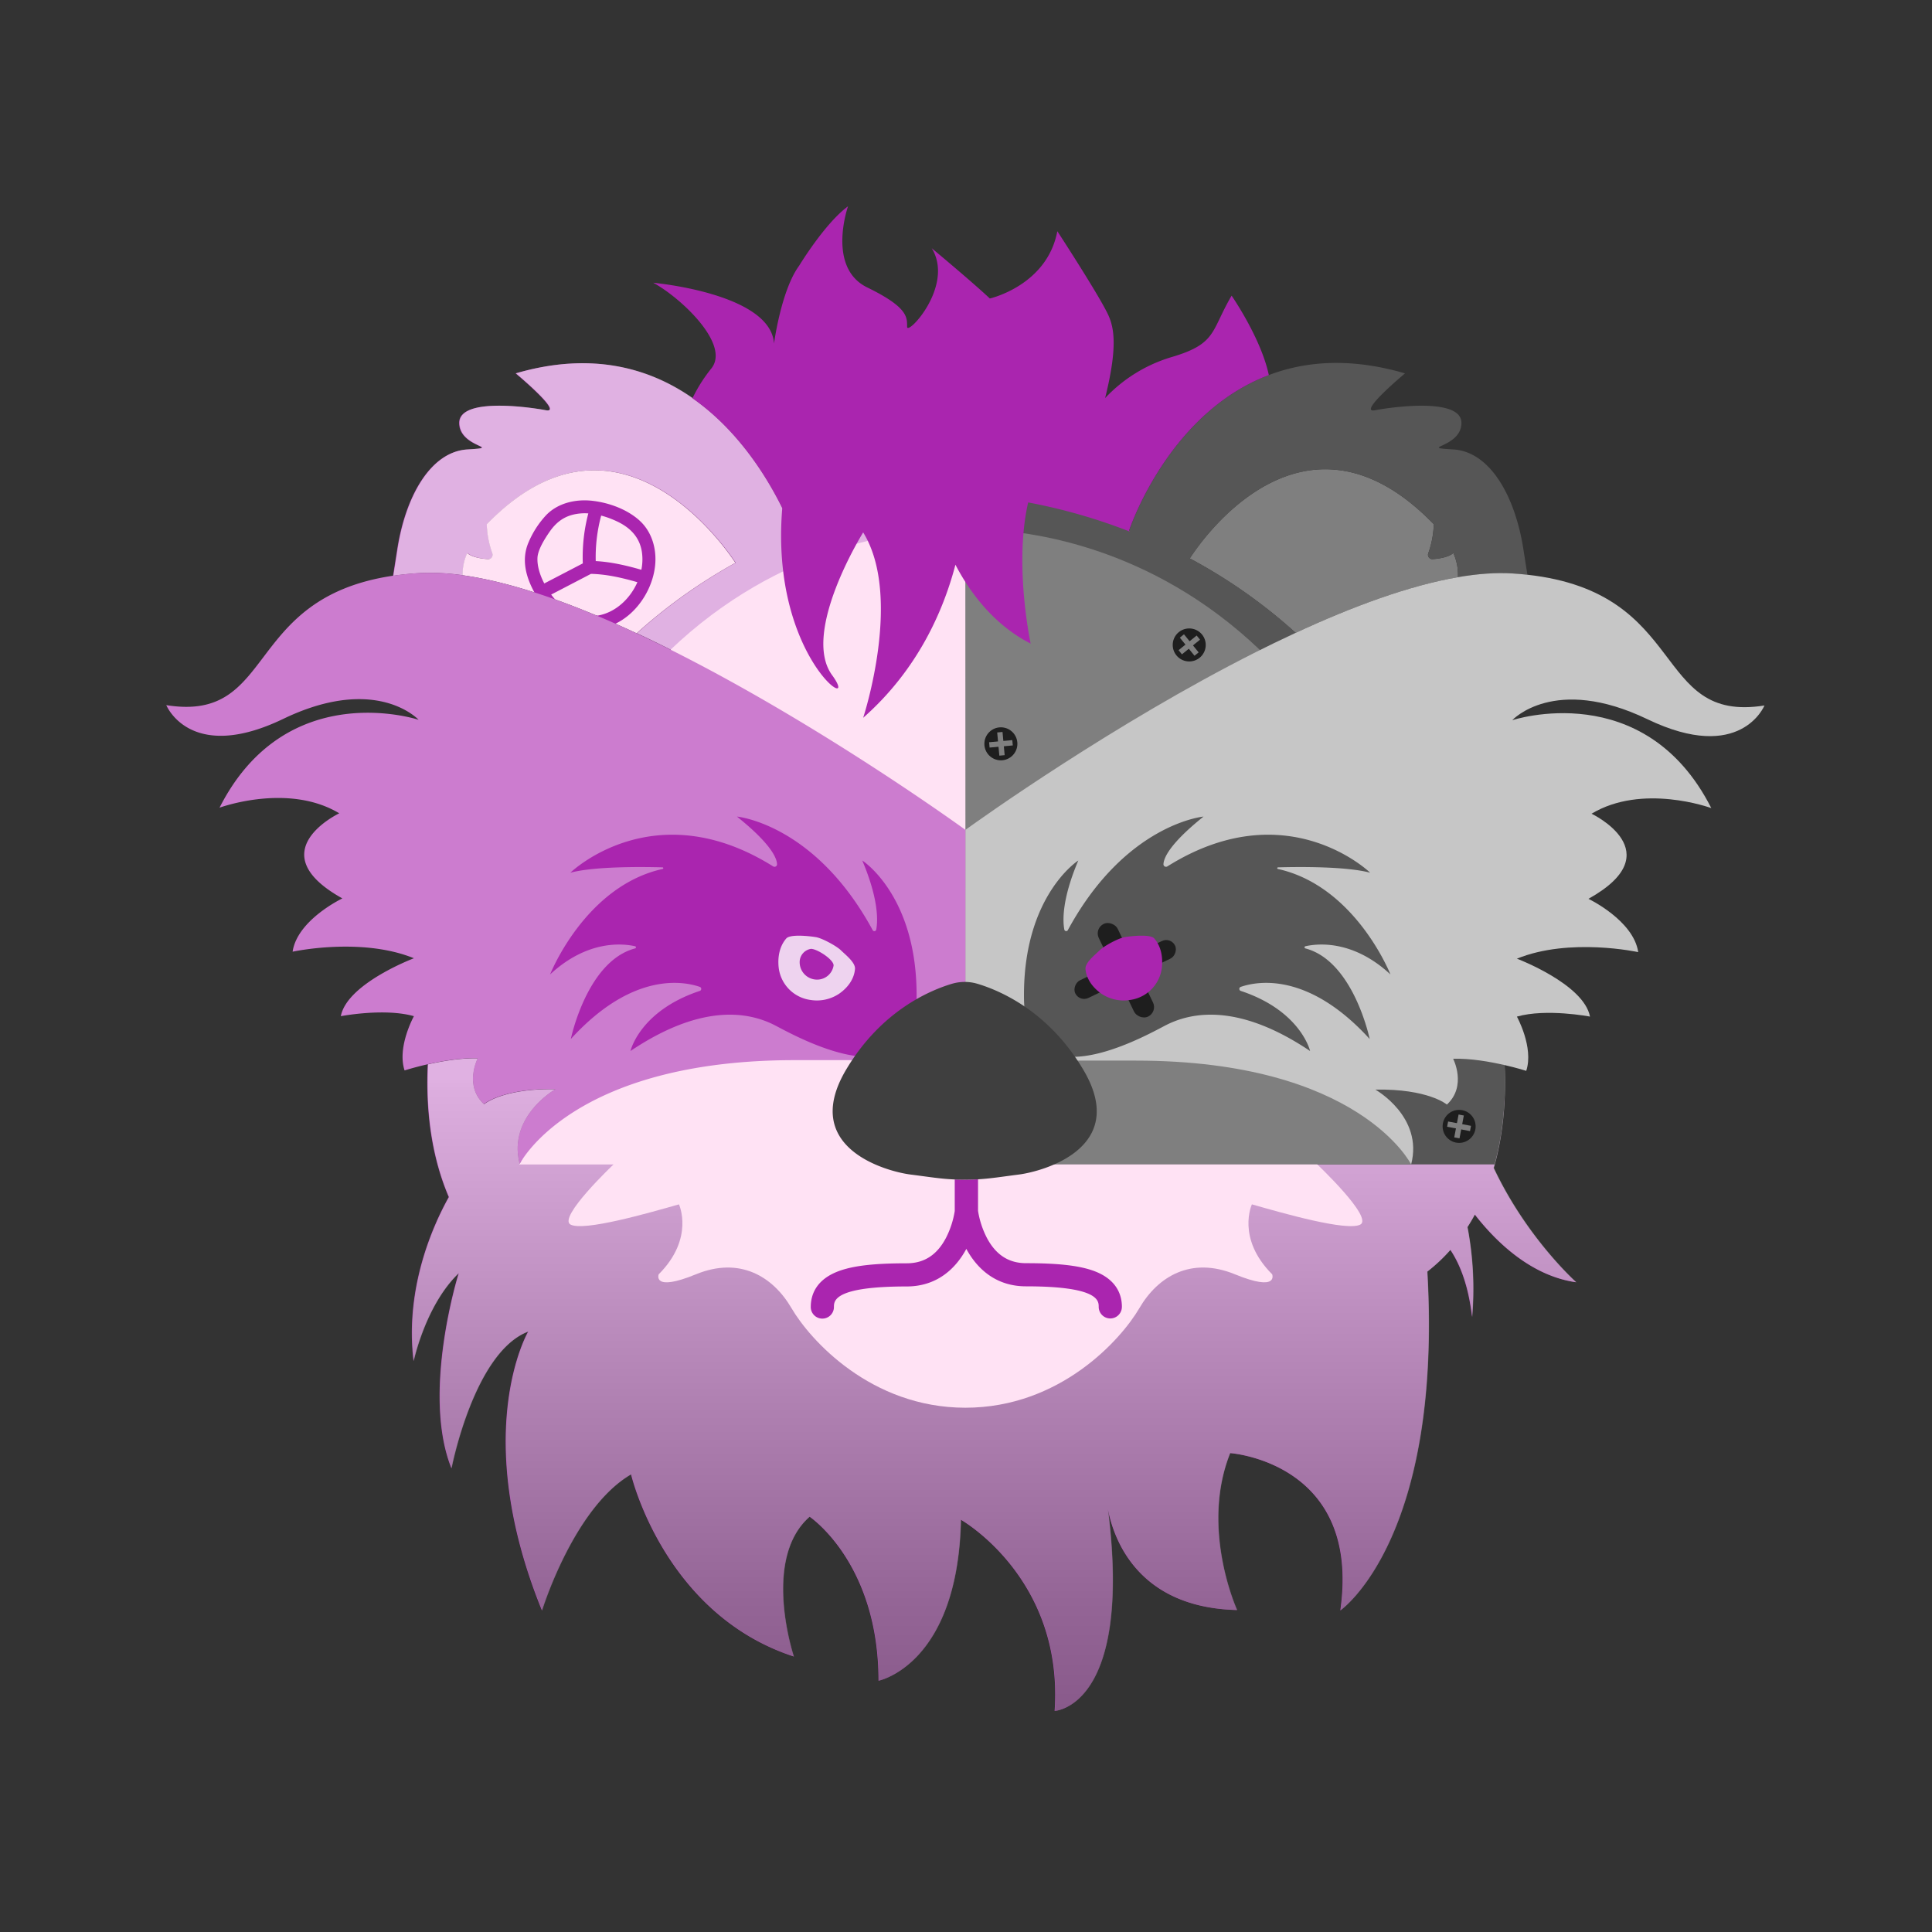 <svg xmlns="http://www.w3.org/2000/svg" viewBox="0 0 1334 1334" xmlns:v="https://vecta.io/nano"><rect x="0" y="0" width="1334" height="1334" fill="#333333" stroke="none"/><style><![CDATA[.A{isolation:isolate}.C{mix-blend-mode:multiply}]]></style><defs><linearGradient id="A" x1="680.08" y1="250.81" x2="680.08" y2="1181.36" gradientUnits="userSpaceOnUse"><stop offset=".53" stop-color="#fff"/><stop offset=".54" stop-color="#f8f8f8"/><stop offset=".77" stop-color="#a7a7a7"/><stop offset=".92" stop-color="#747474"/><stop offset="1" stop-color="#606060"/></linearGradient></defs><g class="A"><g><path d="M1088.27 885.38c-32-4.46-56.42-29.25-70-46.74q-2.43 4.47-5.1 8.65a227.84 227.84 0 0 1 3.22 62.07c-2.58-22.37-8.7-36.94-15-46.34a116.15 116.15 0 0 1-15.94 15c10.55 185.07-60 233.94-60 233.94 14.62-102.35-76.1-108.62-76.1-108.62-20.9 52.22 4.8 108.35 4.8 108.35-68.4-1.62-85.12-48.8-89.16-69.5 17.1 136.7-36.8 139.16-36.8 139.16 6.27-91.9-64.75-132-64.75-132-2.1 100.26-56.85 111.15-56.85 111.15 0-81.47-47.6-113.24-47.6-113.24-33.42 29.24-10.88 96.53-10.88 96.53C458.23 1114.5 435.7 1018 435.7 1018c-39.7 23-61.5 94-61.5 94-50.13-123.24-9.53-192.6-9.53-192.6-37.6 14.2-53 94.42-53 94.42-20.9-52.22 5-134.73 5-134.73-23 21.94-31.16 60.7-31.16 60.7-6.1-50.44 13.4-93.68 24.32-113.25-10.78-25.12-16.18-56-14.5-91.6 9.9-2.24 22.94-4.48 34.55-4.15 0 0-9.67 18.73 4.3 31.64 0 0 12.9-11 49.4-10.33 0 0-33.3 18.73-24.7 51.66 0 0 35.64-71.68 190.07-71.68H666.6V573s-98.07-71.4-202-123.65q-6.4-3.2-12.82-6.33-6.1-3-12.18-5.78a365.1 365.1 0 0 1 44.23-34.17 351.85 351.85 0 0 1 24-14.49C499.3 375.73 425.13 270 336.12 362a64.42 64.42 0 0 0 3.83 20.1 3 3 0 0 1-3 4c-4.44-.3-10.9-1.26-14.35-4.2a36.64 36.64 0 0 0-3.18 15.35 153.33 153.33 0 0 0-30.9-1.45q-9.12.6-17.16 1.8l2.73-17.3c5.57-37.37 23.06-68.4 48.5-69.94S317 309.5 317 292s46.9-11.13 59.64-8.74S356 257.8 356 257.8c52.36-15.3 92.43-3.63 122.13 17.15 44 30.8 65.3 81.63 70.08 94.3 65.9-27 118.75-27.4 118.75-27.4s50 .4 113.34 25.23A376.72 376.72 0 0 1 863.05 412c36.3 26.15 72.1 62 101.86 111.3q8.94 14.8 16.7 29.17c56.5 104.64 67.1 192.57 49.62 254 22.9 48.62 57.05 78.92 57.05 78.92z" fill="#bb51bf"/><path class="C" d="M1031.5 806.45c17.48-61.4 6.9-149.34-49.62-254q-7.75-14.37-16.7-29.17C935.4 474.05 899.6 438.16 863.32 412a376.72 376.72 0 0 0-82.75-44.94c-63.36-24.83-113.34-25.23-113.34-25.23s-52.85.42-118.75 27.4c-4.77-12.66-26-63.48-70.08-94.3-29.7-20.78-69.77-32.45-122.13-17.15 0 0 33.4 27.83 20.68 25.45s-59.64-8.75-59.64 8.74 31 16.77 5.56 18.33-42.94 32.57-48.5 69.94l-2.73 17.3q8.06-1.2 17.16-1.8a153.33 153.33 0 0 1 30.9 1.45 36.64 36.64 0 0 1 3.18-15.35c3.44 2.95 9.9 3.9 14.35 4.2a3 3 0 0 0 3-4 64.42 64.42 0 0 1-3.83-20.1c89-92 163.17 13.76 171.66 26.65-7.94 4.4-15.95 9.22-24 14.5a365.1 365.1 0 0 0-44.23 34.17q6.18 2.84 12.18 5.8 5.63 2.73 11.24 5.54C405.8 503.4 353.13 594.15 332 744.3h59.2l-32.14 59.26c-8.4-32.82 24.75-51.48 24.75-51.48-36.5-.7-49.4 10.33-49.4 10.33-14-12.9-4.3-31.64-4.3-31.64-11.6-.33-24.64 1.9-34.55 4.15-1.7 35.63 3.7 66.48 14.5 91.6-10.9 19.57-30.43 62.8-24.32 113.25 0 0 8.18-38.77 31.16-60.7 0 0-25.9 82.5-5 134.73 0 0 15.44-80.22 53-94.42 0 0-40.6 69.36 9.53 192.6 0 0 21.8-71 61.5-94 0 0 22.53 96.53 112.36 125.78 0 0-22.54-67.3 10.88-96.53 0 0 47.6 31.77 47.6 113.24 0 0 54.76-10.9 56.85-111.15 0 0 71 40.13 64.75 132 0 0 53.9-2.45 36.8-139.16 4 20.7 20.76 67.9 89.16 69.5 0 0-25.7-56.13-4.8-108.35 0 0 90.73 6.27 76.1 108.62 0 0 70.6-48.87 60-233.94a116.15 116.15 0 0 0 15.94-15c6.3 9.4 12.44 24 15 46.34a227.84 227.84 0 0 0-3.22-62.07q2.67-4.18 5.1-8.65c13.57 17.5 38 42.28 70 46.74.1.02-34.05-30.28-56.95-78.9zm-364.6-197.38V573z" opacity=".55" fill="url(#A)"/><path d="M507.78 388.62c-7.94 4.4-15.95 9.22-24 14.5a365.1 365.1 0 0 0-44.23 34.17c-42.36-19.75-84.48-35.13-120.17-40.08a36.64 36.64 0 0 1 3.18-15.35c3.44 2.95 9.9 3.9 14.35 4.2a3 3 0 0 0 3-4 64.42 64.42 0 0 1-3.83-20.1c89.05-91.96 163.2 13.77 171.7 26.66z" fill="#ffe2f4"/><path d="M1006.67 398.56c-33.8 5.8-72.77 20.22-112 38.42a367.41 367.41 0 0 0-73.15-51.42c5.86-9.2 77.8-117.3 168.47-23.6a64.58 64.58 0 0 1-3.82 20.1 3 3 0 0 0 3 4c4.45-.3 10.9-1.26 14.35-4.2a37 37 0 0 1 3.15 16.7z" fill="#7f7f7f"/><path d="M1044.7 396q5.15.33 9.94.87l-2.62-16.6c-5.57-37.37-23.06-68.4-48.5-69.94s5.57-.83 5.57-18.33-46.92-11.13-59.64-8.74 20.67-25.45 20.67-25.45c-37.6-11-68.66-8.47-94 1.15-68.48 26-95.24 103.8-96.44 107.35-61.9-24.1-110.82-24.9-112.5-24.92v24.35l.07 206.85V804H1032c5.5-20.18 8-43.17 6.88-68.6-2.27-51.8-19.5-113.78-56.92-183.12q-7.8-14.5-16.83-29.43l-1.34-2.18A378.88 378.88 0 0 0 894.67 437q-4.5-4.07-9-7.9l-2.27-1.9a367.4 367.4 0 0 0-56.59-38.74c-.86-.48-1.72-1-2.58-1.42l-2.67-1.45c2.73-4.3 19.8-30 46.42-46.85 30.53-19.28 73.62-26.8 122 23.26a64.58 64.58 0 0 1-3.82 20.1 3 3 0 0 0 3 4c4.45-.3 10.9-1.26 14.35-4.2a37 37 0 0 1 3.16 16.71c13.63-2.4 26.4-3.35 38.03-2.6z" fill="#565656"/><path d="M974.37 804H666.2V365.7s278.7-20.23 334.8 378.6h-59.2s26.63 44.83 32.57 59.7z" fill="#7f7f7f"/><path d="M666.53 365.73s-278.7-20.25-334.8 378.58h59.2l-32.4 59.7h65.1s-39 36.9-29.6 41.57 53-7.8 74.78-14c0 0 10.9 23.37-14 48.3 0 0-4.7 12.46 25.7 0s53.25 1.56 66 23.37 54.7 68.68 120 68.75h0c65.43 0 107.5-47 120.2-68.76s35.58-35.83 66-23.37 25.7 0 25.7 0c-24.93-24.93-14-48.3-14-48.3 21.82 6.24 65.44 18.7 74.8 14S909.53 804 909.53 804H666.67z" fill="#ffe2f4"/><path d="M1044.17 497.28s91.26-30.35 137.44 60.7c-.9-.32-47.58-17.22-82.68 3.88 0 0 55.84 26.48-2.15 58.76 0 0 31.14 14.86 34.37 36.8 0 0-47.25-10.33-83.76 4.52 0 0 46.17 17.43 50.47 40 0 0-30.07-5.8-50.47 0 0 0 11.8 21.3 6.44 37.46 0 0-6.15-2-15-4-10-2.3-23.5-4.7-35.47-4.36 0 0 9.66 18.73-4.3 31.64 0 0-12.88-11-49.4-10.33 0 0 33.3 18.73 24.7 51.66 0 0-35.64-71.68-190.07-71.68H666.6V573l.64-.46c8.55-6.17 101.55-72.76 200.17-122.42q6.17-3.1 12.35-6.1 7.46-3.62 14.9-7.07c39.23-18.2 78.2-32.6 112-38.42 13.63-2.36 26.4-3.32 38-2.56q5.15.33 9.94.87c112 12.4 85.8 102.75 163.72 90.28 0 0-16.34 40.48-80.77 9.5s-93.4.68-93.4.68z" fill="#c6c6c6"/><circle cx="821.13" cy="445.32" r="11.4" fill="#1e1e1e"/><g fill="#7f7f7f"><path d="M827.636 450.46l-2.866 2.324-10.126-12.49 2.866-2.324z"/><path d="M826.26 438.814l2.324 2.866-12.49 10.126-2.324-2.866z"/></g><circle cx="1007.49" cy="777.74" r="11.4" fill="#1e1e1e"/><g fill="#7f7f7f"><path d="M1015.687 777.363l-.687 3.625-15.8-2.994.687-3.625z"/><path d="M1007.113 769.543l3.625.687-2.994 15.8-3.625-.687z"/></g><circle cx="691.08" cy="513.59" r="11.4" fill="#1e1e1e"/><g fill="#7f7f7f"><path d="M698.966 511.02l.34 3.674-16.012 1.477-.34-3.674z"/><path d="M688.54 505.744l3.674-.34 1.477 16.012-3.674.34z"/></g><path d="M441.63 359.46c-8.5-7.7-20.73-12.2-32-13.6-11.46-1.45-24 1.15-32.35 9.65A64 64 0 0 0 365 374.37c-5.3 12.15-1.77 24.55 4.56 35.68 9.14 16.07 25.37 26.25 44.17 23.9a5.86 5.86 0 0 0 .63-.12 5.66 5.66 0 0 0 .57 0c20.3-3.35 35.5-23.82 37.43-43.55 1.13-11.27-2.24-23.12-10.73-30.8zm1.65 22.12a36 36 0 0 1-.44 11.84c-10.24-2.95-20.86-5.43-31.5-6A110.44 110.44 0 0 1 415.1 356a63.25 63.25 0 0 1 10.74 3.93c9.33 4.34 16 11.07 17.44 21.65zm-72.17 3.55c.25-5.4 4.76-12.75 8.34-17.9 4-5.8 8.92-10 16-11.82a34.15 34.15 0 0 1 10.77-.92 118.82 118.82 0 0 0-3.81 34.52l-26.6 13.85c-2.9-5.55-4.97-11.85-4.7-17.72zM413 425c-13 1.4-24.35-3.65-32.2-14.16l-.23-.3 27.47-14.3c10.83.23 21.63 2.74 32.06 5.75-5 11.4-15 20.83-27.1 23z" fill="#aa25af"/><path d="M666.6 573v159h-117.7c-154.43 0-190.07 71.68-190.07 71.68-8.6-32.93 24.7-51.66 24.7-51.66-36.5-.7-49.4 10.33-49.4 10.33-14-12.9-4.3-31.64-4.3-31.64-11.6-.33-24.64 1.9-34.55 4.15-9.35 2.12-15.92 4.25-15.92 4.25-5.37-16.15 6.44-37.46 6.44-37.46-20.4-5.8-50.47 0-50.47 0 4.3-22.6 50.47-40 50.47-40-36.5-14.85-83.76-4.52-83.76-4.52 3.22-22 34.36-36.8 34.36-36.8-58-32.28-2.15-58.76-2.15-58.76-35.1-21.1-81.76-4.2-82.67-3.88 42.6-84 123.56-64.66 135.86-61.17l1.58.48a24.3 24.3 0 0 0-2.75-2.44c-8.6-6.78-37.62-23.73-90.67 1.8-64.43 31-80.78-9.48-80.78-9.48 76.2 12.2 52.8-73.93 156.5-89.35q8.06-1.2 17.16-1.8a153.33 153.33 0 0 1 30.9 1.45c35.7 4.95 77.8 20.33 120.17 40.08q6.1 2.82 12.18 5.78 6.42 3.1 12.82 6.33C568.54 501.63 666.6 573 666.6 573z" fill="#cc7ccf"/><g fill="#aa25af"><path d="M876.1 259c-5.38-25.55-25.7-54.85-25.7-54.85-14.47 24.6-10 33.22-41.78 42.5a103.53 103.53 0 0 0-45.57 28.22c9.4-37.62 5.75-50.24 1.48-58.83-7.52-15.1-34.47-56.4-34.47-56.4-7.07 37.56-46.6 46.46-46.6 46.46-12.3-11.57-40.13-34.72-40.13-34.72 15.9 25.82-17 60.77-17 54.25s.73-13.4-27.48-27.14-13.3-56.05-13.3-56.05c-15.9 11.58-33.74 41-33.74 41-12.48 16.92-17.37 53.8-17.37 53.8-2.17-34.73-83.4-42-83.4-42 18.8 10.13 53.74 42.68 40 59.32A106.79 106.79 0 0 0 478.13 275c31.67 22.15 51.56 54.65 62 75.87-8.58 104.12 55.52 144.24 34.4 115.27C553 436.6 596 367.62 596 367.62c27.5 44.48 0 128 0 128 37.55-33.1 55.3-73.6 63.7-105.7 8.88 17.08 25.25 40.88 51.93 54.46 0 0-11.66-54.53-1.7-97.46a388.83 388.83 0 0 1 70.33 20.19l-.67-.64v-.13c1.27-3.6 28.03-81.42 96.5-107.35zM774.63 902.36a8 8 0 0 1-16 0c0-4.24 0-14.18-50.2-14.18-20.92 0-33.83-12.26-41.2-25.85-7.36 13.67-20.3 25.94-41.22 25.94-50.2 0-50.2 9.94-50.2 14.2a8 8 0 0 1-16 0c0-8.4 3.63-19.6 20.92-25.36 10.05-3.34 24-4.83 45.3-4.83 12.08 0 21-5.77 27.2-17.65a62 62 0 0 0 6-18.46v-21.8a167.55 167.55 0 0 0 7 .14c3.34 0 6.3-.08 9.08-.24v21.8a61.79 61.79 0 0 0 6.2 18.83c6.23 11.63 15.06 17.3 27 17.3 21.28 0 35.25 1.5 45.3 4.83 17.2 5.75 20.84 17 20.84 25.35zM605 642c1.16-6 1.8-20.87-9.62-47.84 0 0 38.34 24.45 37.5 95.17s-77.77 29.23-97.08 19-52-15.2-100.48 17.37c0 0 6.34-27.7 47.87-41.5a1.47 1.47 0 0 0 0-2.79c-11.3-3.9-46.53-10.58-89.05 36 0 0 11.1-53.82 44.38-62.55a.77.77 0 0 0 0-1.5c-8.37-1.9-32.8-4.58-58.68 19.44 0 0 24-60.9 77.68-72.8a.56.56 0 0 0-.09-1.11c-12.77-.36-46.67-.83-63.62 3.7 0 0 57.6-56 140-4.38a1.76 1.76 0 0 0 2.73-1.5c-.2-4.3-4.23-14.08-27.68-32.88 0 0 53.88 4.93 93.73 78.46a1.31 1.31 0 0 0 2.4-.28z"/></g><path d="M580.7 656.22c-2.94-2.94-13-8.45-17.42-9.16s-17.65-2.2-20.38.94c-4.65 5.35-6 12.72-5.26 19.88a25.55 25.55 0 0 0 21.82 22.54 27.64 27.64 0 0 0 19.89-4.25c5.6-3.86 10.38-9.76 11-17.07.46-4.46-6.7-9.95-9.65-12.88zm-16.55 20.18a12 12 0 0 1-12-12 9.23 9.23 0 0 1 7.85-9.24c4.14 0 15.58 7.3 15.58 11.43a11.49 11.49 0 0 1-11.43 9.81z" fill="#eed3ef"/><path d="M734.92 642c-1.16-6-1.8-20.87 9.62-47.84 0 0-38.35 24.45-37.5 95.17s77.76 29.23 97.08 19 52-15.2 100.47 17.37c0 0-6.33-27.7-47.86-41.5a1.47 1.47 0 0 1 0-2.79c11.3-3.9 46.53-10.58 89 36 0 0-11.1-53.82-44.38-62.55a.77.77 0 0 1 0-1.5c8.38-1.9 32.8-4.58 58.7 19.44 0 0-24-60.9-77.7-72.8a.56.56 0 0 1 .09-1.11c12.78-.36 46.67-.83 63.63 3.7 0 0-57.6-56-140-4.38a1.76 1.76 0 0 1-2.73-1.5c.2-4.3 4.23-14.08 27.67-32.88 0 0-53.88 4.93-93.72 78.46a1.31 1.31 0 0 1-2.36-.28z" fill="#565656"/><path d="M703.44 811c-12.46 1.6-19.6 2.8-28.23 3.28-2.8.16-5.74.24-9.08.24-2.5 0-4.8 0-7-.14-9.62-.4-16.88-1.66-30.35-3.38-16.5-2.1-76.77-18.3-44.48-72.55 23.8-40 56.95-54.32 72.74-59.1a31.21 31.21 0 0 1 18.11 0c15.8 4.77 48.94 19.1 72.74 59.1 32.33 54.2-27.9 70.4-44.45 72.55z" fill="#3f3f3f"/><g fill="#1e1e1e"><rect x="761.33" y="635.96" width="14.53" height="30.12" rx="7.26" transform="matrix(.902 -.432 .432 .902 -205.93 396.33)"/><rect x="778.97" y="672.75" width="14.53" height="30.12" rx="7.26" transform="matrix(.902 -.432 .432 .902 -220.1 407.58)"/><rect x="790.48" y="643.69" width="13.49" height="32.44" rx="6.74" transform="matrix(.432 .902 -.902 .432 1047.55 -344.27)"/><rect x="750.86" y="662.69" width="13.49" height="32.44" rx="6.74" transform="matrix(.432 .902 -.902 .432 1042.19 -297.76)"/></g><path d="M797 648c-2.72-3.14-15.86-1.68-20.37-.94s-14.5 6.22-17.42 9.16-10.1 8.42-9.7 12.88c.66 7.3 5.45 13.2 11.05 17.07a27.64 27.64 0 0 0 19.89 4.25 25.55 25.55 0 0 0 21.82-22.54c.73-7.16-.6-14.53-5.27-19.88z" fill="#aa25af"/></g></g></svg>